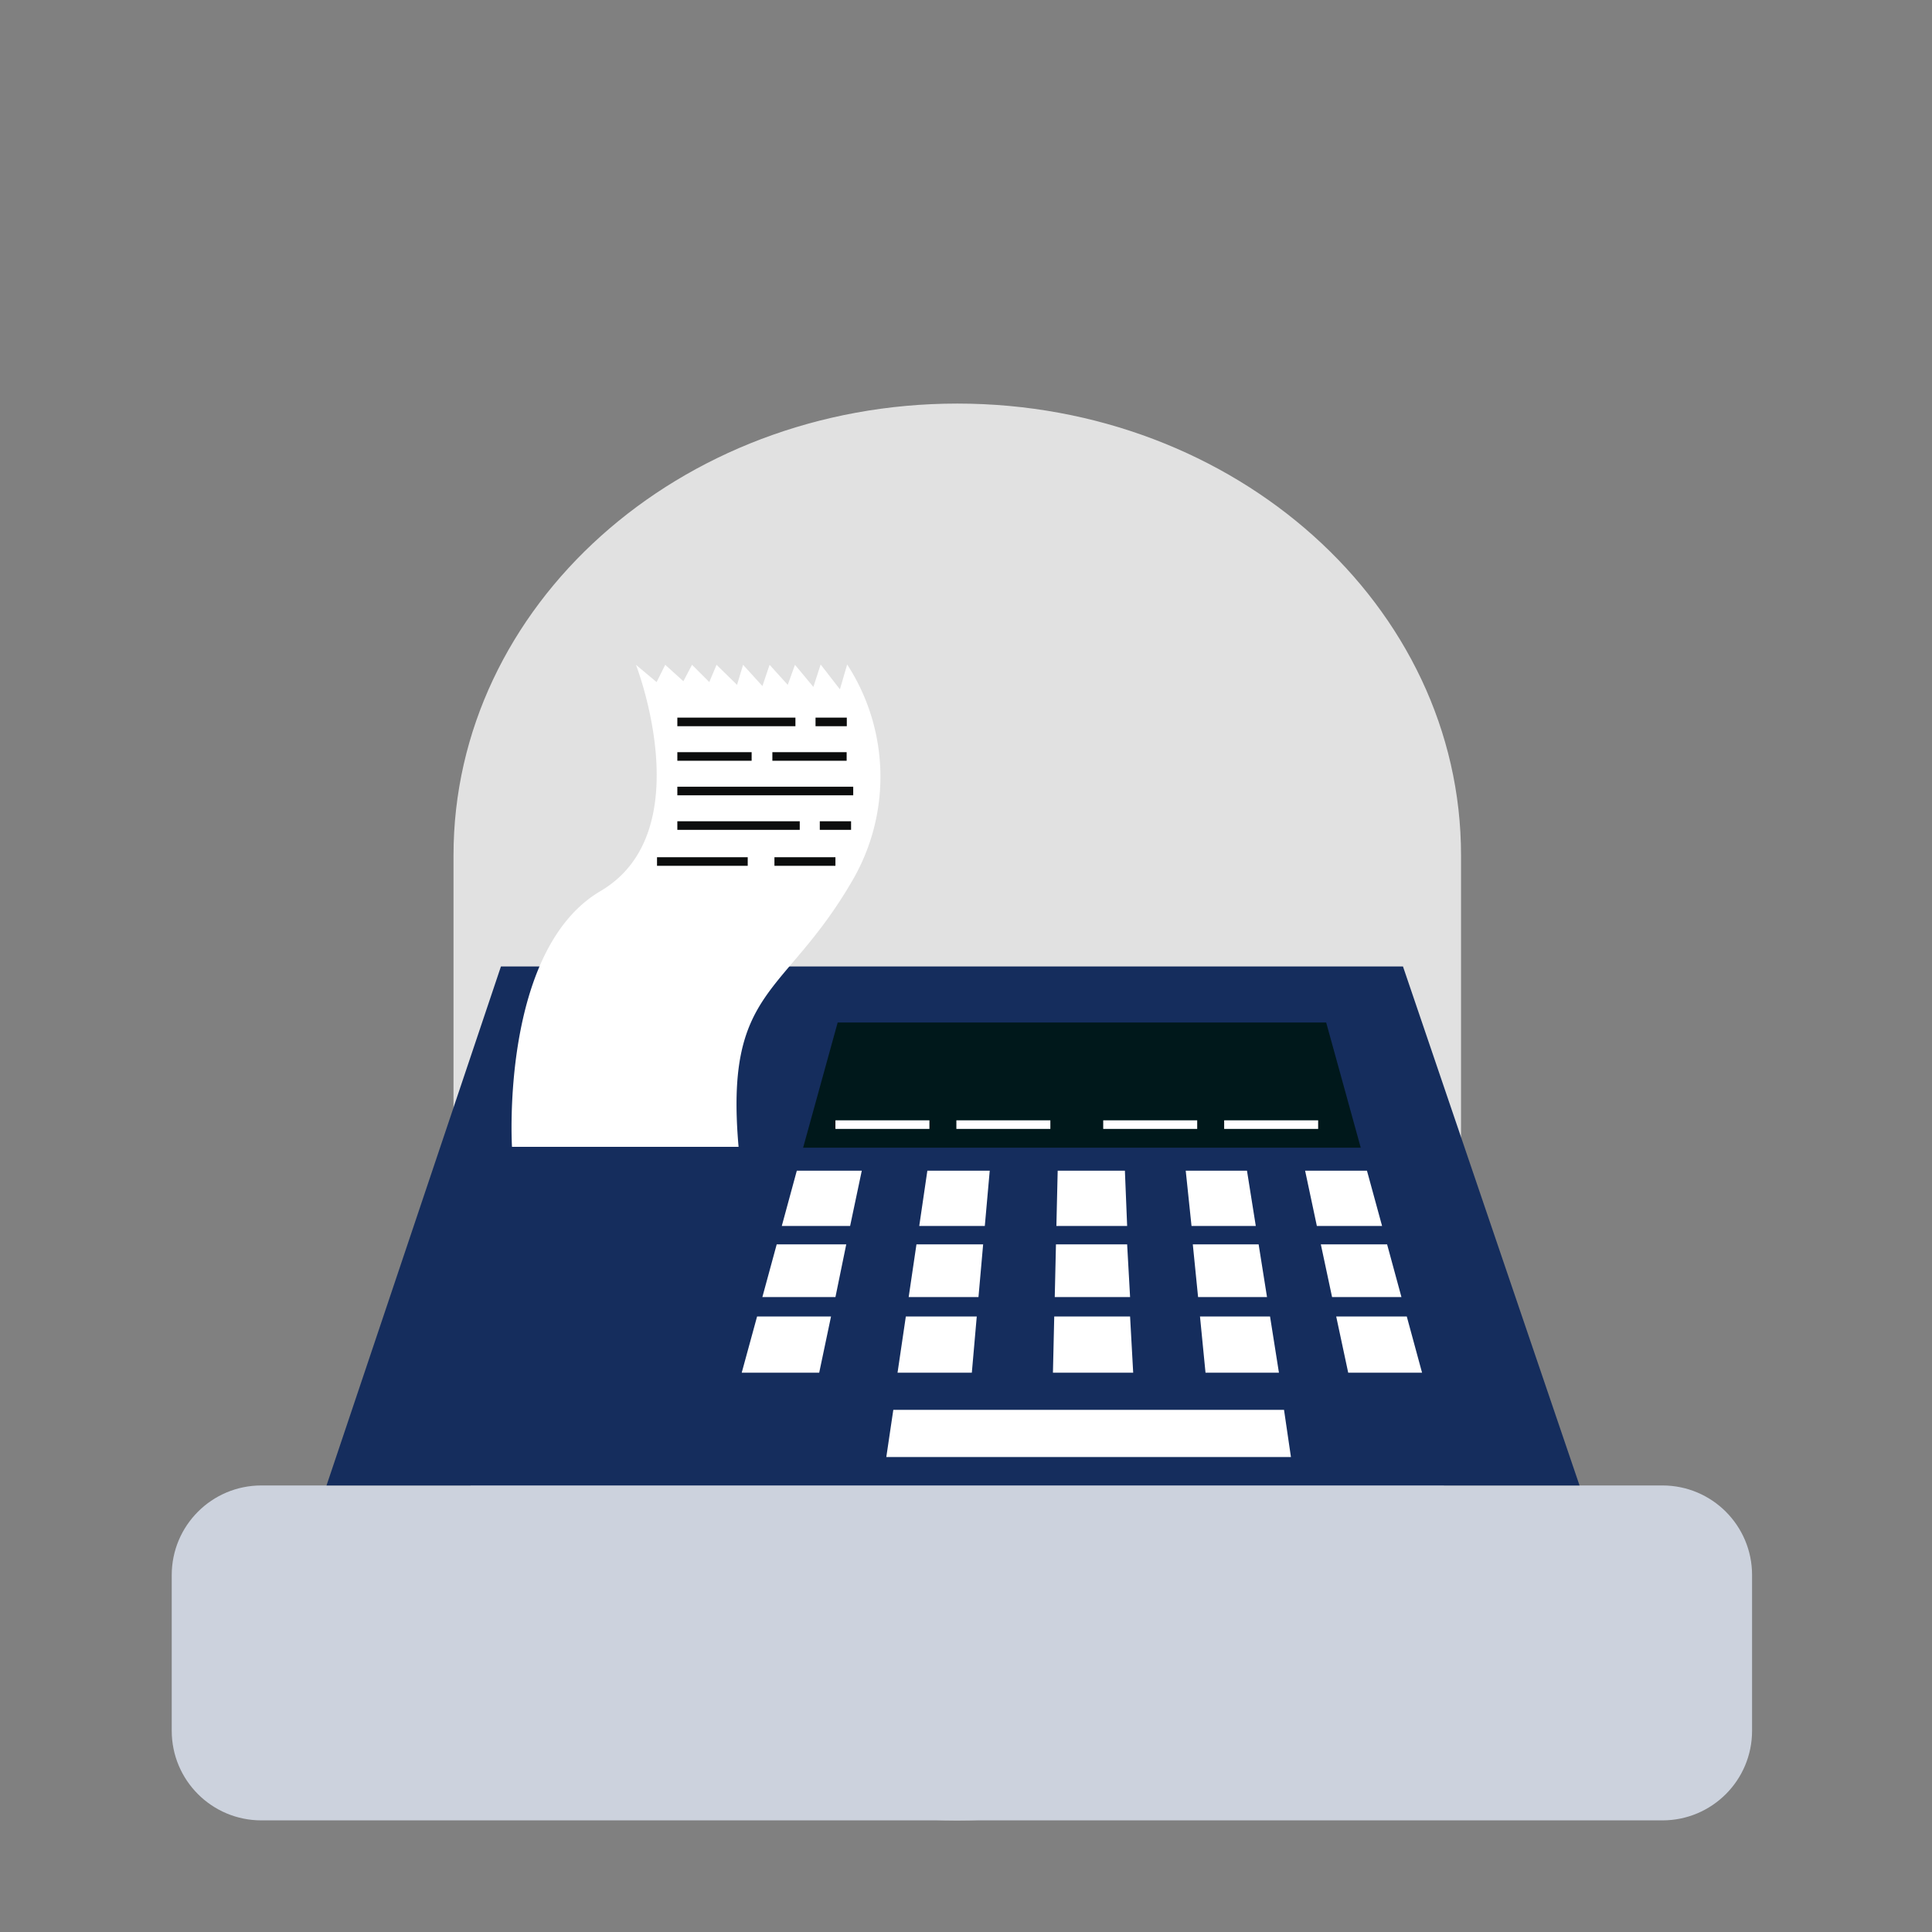 <svg xmlns="http://www.w3.org/2000/svg" fill="none" viewBox="0 0 225 225"><rect x="0" y="0" width="225" height="225" fill="#808080" stroke="none"/><path fill="#E1E1E1" d="M111.489 47c-32.405 0-58.673 23.554-58.673 52.609v59.782c0 29.055 26.268 52.609 58.673 52.609 32.404 0 58.662-23.554 58.662-52.609V99.609c0-29.055-26.268-52.609-58.662-52.609z"/><path fill="#CCD2DD" d="M193.612 172.996H30.432c-5.761 0-10.432 4.671-10.432 10.433v18.139C20 207.329 24.67 212 30.433 212h163.179c5.762 0 10.433-4.671 10.433-10.432v-18.139c0-5.762-4.671-10.433-10.433-10.433z"/><path fill="#152D5D" d="M38.027 172.997l20.312-60.442H163.39l20.563 60.442H38.027z"/><path fill="#00181B" d="M158.471 133.66h-64.94l4.024-14.578h56.892l4.024 14.578z"/><path stroke="#fff" stroke-miterlimit="10" d="M97.293 130.973h10.946M111.379 130.973h10.946M128.48 130.973h10.946M142.566 130.973h10.946"/><path fill="#fff" d="M59.626 133.56s-1.398-22.907 10.312-29.789c11.71-6.881 4.125-26.348 4.125-26.348l2.404 2.012 1.006-2.012 2.113 1.912 1.006-1.912 2.012 2.012.845-2.012 2.385 2.334.704-2.334 2.253 2.475.835-2.475 2.113 2.334.845-2.334L94.727 80l.845-2.616 2.243 2.897.846-2.897a24.007 24.007 0 01.563 25.241c-7.867 13.532-14.84 12.385-13.21 30.936H59.627z"/><path stroke="#0C0D0D" stroke-miterlimit="10" d="M78.883 84.074h13.752M94.977 84.074h3.641M95.473 96.144h3.642M78.883 88.098h8.652M78.883 92.121h20.483M78.883 96.144h14.255M76.516 100.332h10.563M90.191 100.332h7.103M89.95 88.098H98.6"/><path fill="#fff" d="M91.047 142.775l1.75-6.439h7.566l-1.358 6.439h-7.958zM107.055 142.775l.945-6.439h7.264l-.573 6.439h-7.636zM123.178 136.336h7.827l.262 6.439h-8.24l.151-6.439zM138.09 136.336h7.133l1.026 6.439h-7.485l-.674-6.439zM151.992 136.336h7.203l1.761 6.439h-7.596l-1.368-6.439zM103.219 169.684l.815-5.493h45.503l.805 5.493h-47.123zM90.455 144.918l-1.67 6.137h8.511l1.258-6.137h-8.099zM106.73 144.918l-.906 6.137h8.129l.543-6.137h-7.766zM122.977 144.918l-.141 6.137h8.773l-.342-6.137h-8.29zM138.914 144.918l.614 6.137h8.028l-.976-6.137h-7.666zM153.824 144.918l1.308 6.137h8.079l-1.67-6.137h-7.717zM88.17 153.316l-1.791 6.55h9.024l1.378-6.55H88.17zM105.493 153.316l-.966 6.55h8.652l.574-6.55h-8.26zM122.776 153.316l-.151 6.55h9.346l-.362-6.55h-8.833zM139.75 153.316l.644 6.55h8.551l-1.036-6.55h-8.159zM155.613 153.316l1.399 6.55h8.601l-1.78-6.55h-8.22z"/></svg>
